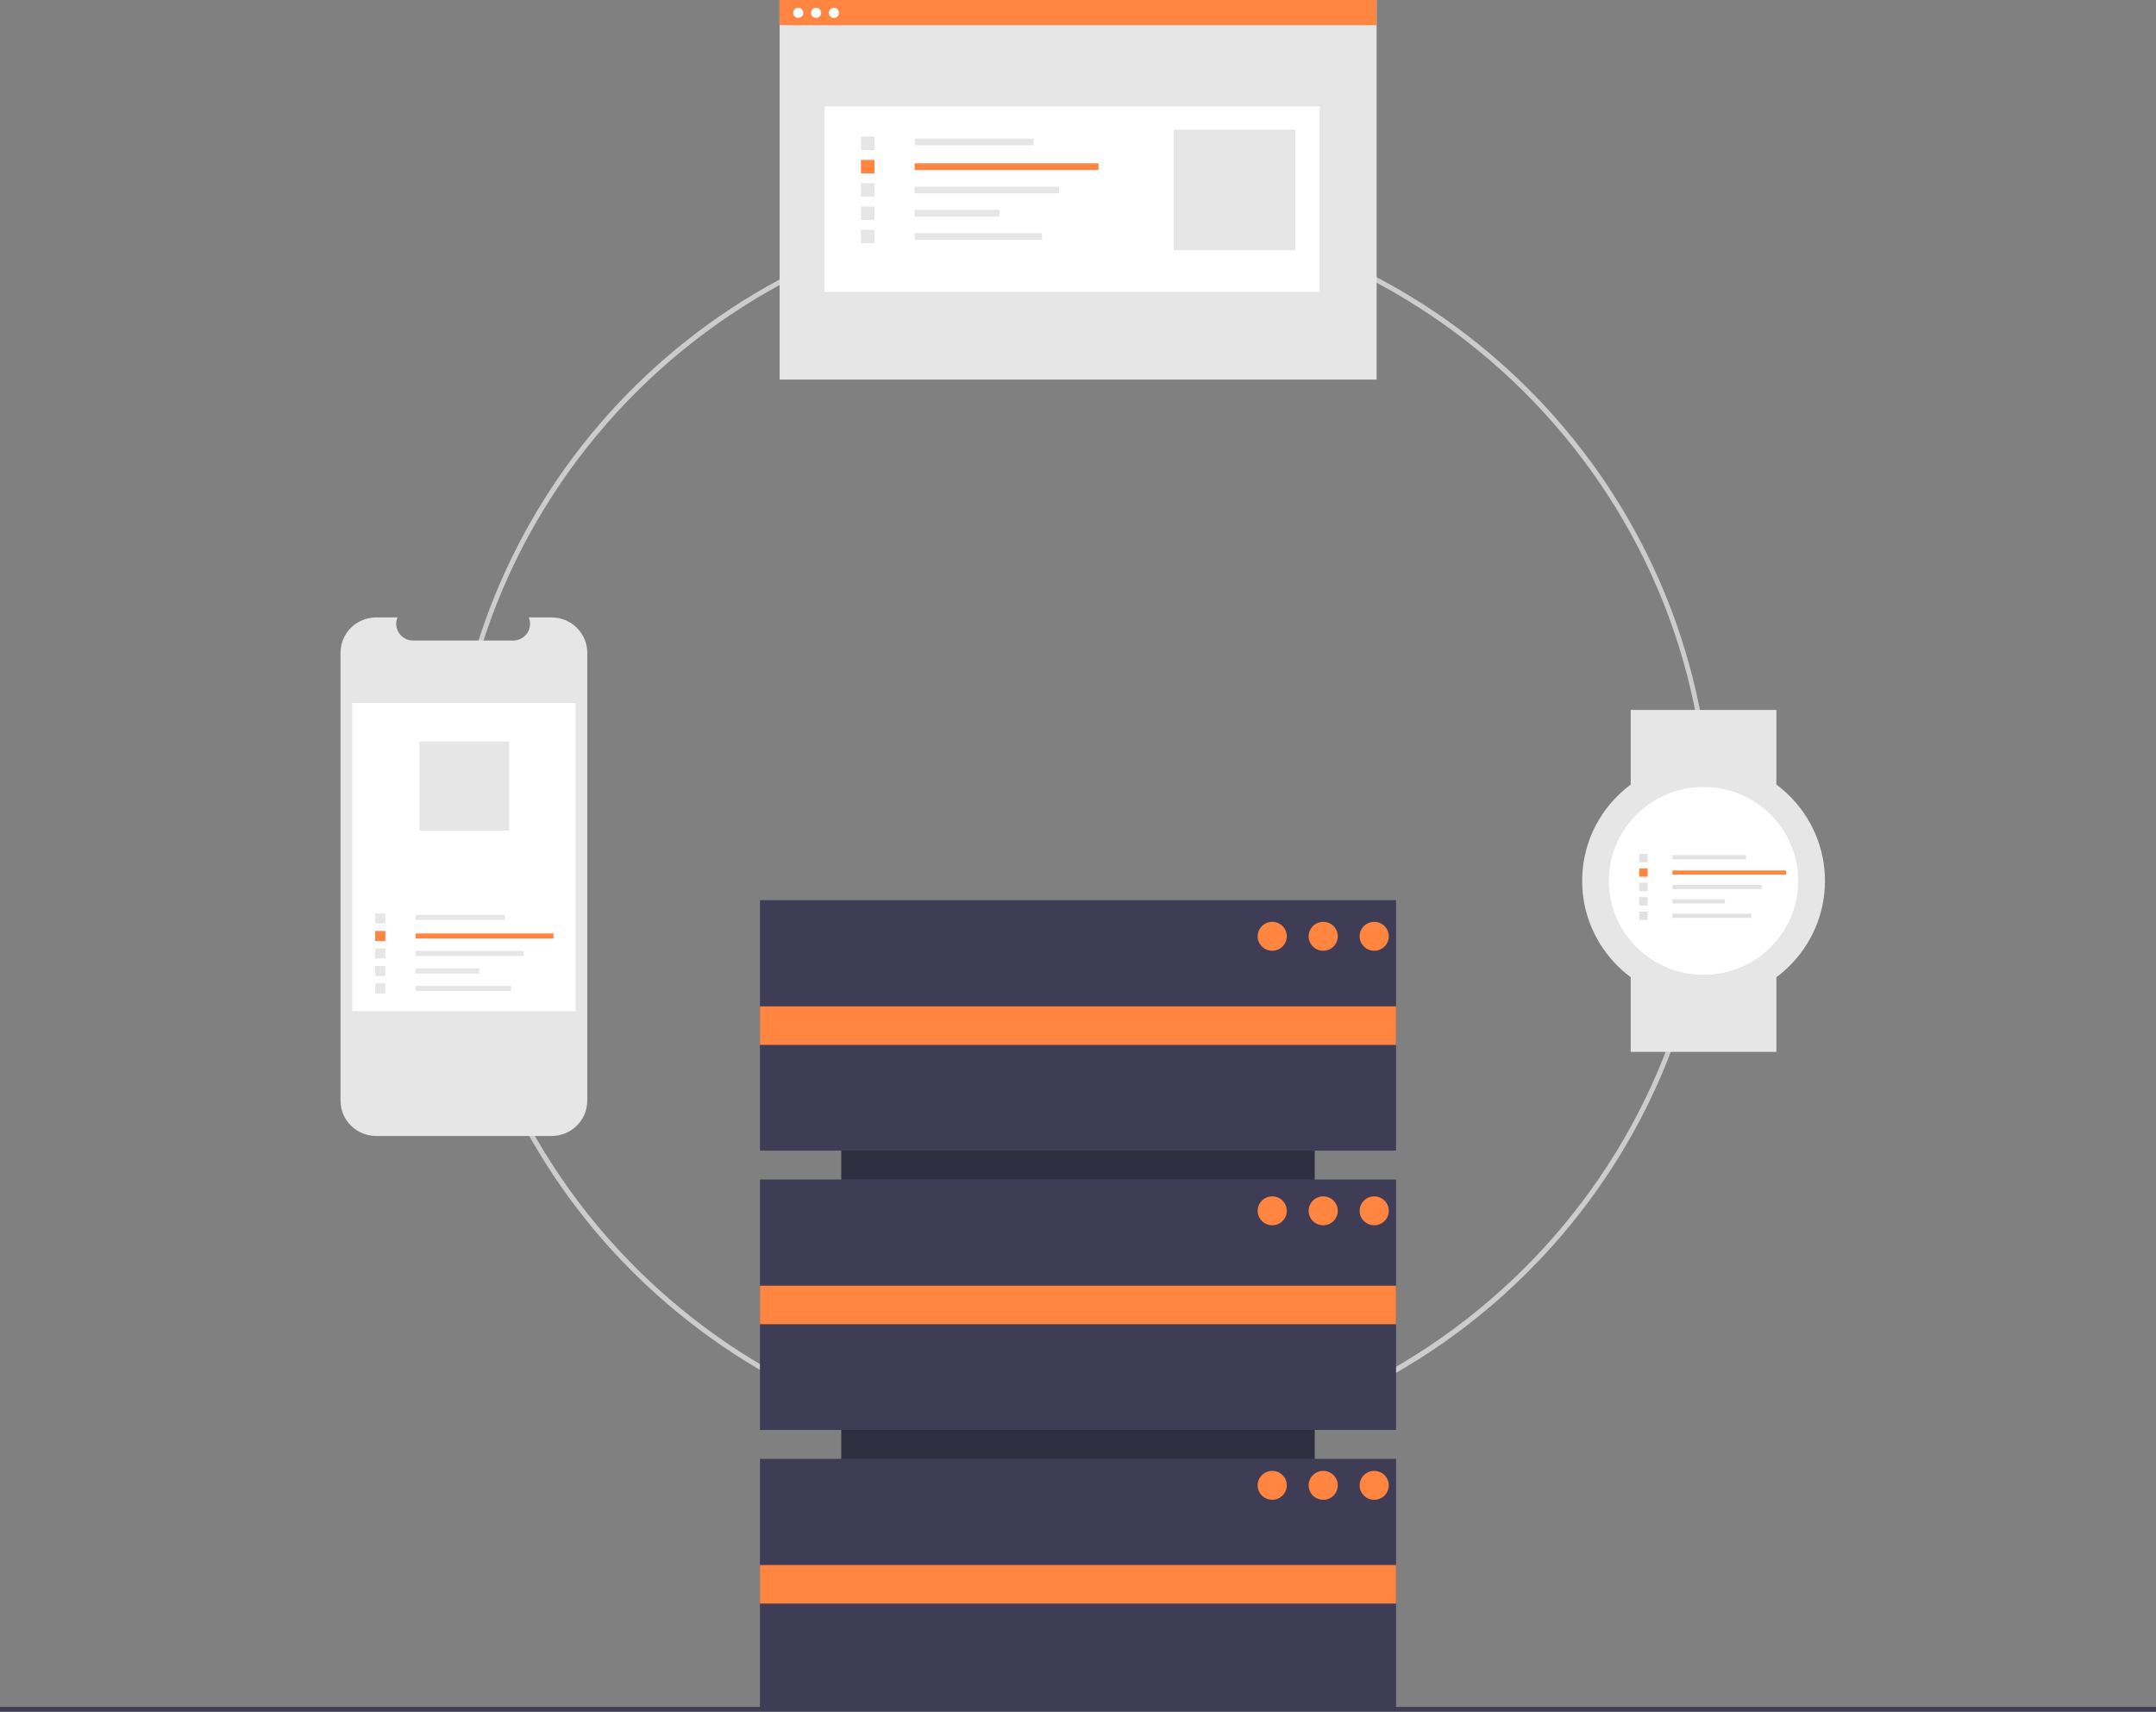 <svg width="456" height="362" viewBox="0 0 456 362" fill="none" xmlns="http://www.w3.org/2000/svg">
<rect x="0" y="0" width="456" height="362" fill="#808080" stroke="none"/>
<g clip-path="url(#clip0_5_225)">
<path d="M228.48 308.016C197.584 308.016 167.643 297.392 143.76 277.952C119.876 258.513 103.528 231.463 97.501 201.41C91.473 171.356 96.139 140.16 110.704 113.137C125.268 86.113 148.83 64.934 177.375 53.208C205.92 41.481 237.681 39.934 267.247 48.829C296.814 57.724 322.355 76.511 339.521 101.988C356.686 127.466 364.412 158.059 361.384 188.553C358.356 219.047 344.759 247.557 322.912 269.224C310.54 281.561 295.824 291.342 279.614 298.001C263.405 304.66 246.025 308.064 228.48 308.016ZM228.48 44.144C155.409 44.144 95.961 103.102 95.961 175.571C95.961 248.04 155.409 306.998 228.48 306.998C301.552 306.998 361 248.04 361 175.571C361 103.102 301.552 44.144 228.48 44.144Z" fill="#CCCCCC"/>
<path d="M278.068 327.878V194.447H177.932V327.878H278.068Z" fill="#2F2E41"/>
<path d="M295.27 190.373H160.73V243.338H295.27V190.373Z" fill="#3F3D56"/>
<path d="M295.27 249.449H160.73V302.414H295.27V249.449Z" fill="#3F3D56"/>
<path d="M295.27 308.526H160.73V361.491H295.27V308.526Z" fill="#3F3D56"/>
<path d="M295.27 212.83H160.73V220.979H295.27V212.83Z" fill="#FF8540"/>
<path d="M295.27 271.907H160.73V280.055H295.27V271.907Z" fill="#FF8540"/>
<path d="M295.27 330.983H160.73V339.132H295.27V330.983Z" fill="#FF8540"/>
<path d="M269.081 201.068C270.783 201.068 272.162 199.7 272.162 198.012C272.162 196.324 270.783 194.956 269.081 194.956C267.379 194.956 266 196.324 266 198.012C266 199.7 267.379 201.068 269.081 201.068Z" fill="#FF8540"/>
<path d="M279.865 201.068C281.566 201.068 282.946 199.7 282.946 198.012C282.946 196.324 281.566 194.956 279.865 194.956C278.163 194.956 276.784 196.324 276.784 198.012C276.784 199.7 278.163 201.068 279.865 201.068Z" fill="#FF8540"/>
<path d="M290.649 201.068C292.35 201.068 293.73 199.7 293.73 198.012C293.73 196.324 292.35 194.956 290.649 194.956C288.947 194.956 287.568 196.324 287.568 198.012C287.568 199.7 288.947 201.068 290.649 201.068Z" fill="#FF8540"/>
<path d="M269.081 259.126C270.783 259.126 272.162 257.757 272.162 256.07C272.162 254.382 270.783 253.014 269.081 253.014C267.379 253.014 266 254.382 266 256.07C266 257.757 267.379 259.126 269.081 259.126Z" fill="#FF8540"/>
<path d="M279.865 259.126C281.566 259.126 282.946 257.757 282.946 256.07C282.946 254.382 281.566 253.014 279.865 253.014C278.163 253.014 276.784 254.382 276.784 256.07C276.784 257.757 278.163 259.126 279.865 259.126Z" fill="#FF8540"/>
<path d="M290.649 259.126C292.35 259.126 293.73 257.757 293.73 256.07C293.73 254.382 292.35 253.014 290.649 253.014C288.947 253.014 287.568 254.382 287.568 256.07C287.568 257.757 288.947 259.126 290.649 259.126Z" fill="#FF8540"/>
<path d="M269.081 317.184C270.783 317.184 272.162 315.816 272.162 314.128C272.162 312.44 270.783 311.072 269.081 311.072C267.379 311.072 266 312.44 266 314.128C266 315.816 267.379 317.184 269.081 317.184Z" fill="#FF8540"/>
<path d="M279.865 317.184C281.566 317.184 282.946 315.816 282.946 314.128C282.946 312.44 281.566 311.072 279.865 311.072C278.163 311.072 276.784 312.44 276.784 314.128C276.784 315.816 278.163 317.184 279.865 317.184Z" fill="#FF8540"/>
<path d="M290.649 317.184C292.35 317.184 293.73 315.816 293.73 314.128C293.73 312.44 292.35 311.072 290.649 311.072C288.947 311.072 287.568 312.44 287.568 314.128C287.568 315.816 288.947 317.184 290.649 317.184Z" fill="#FF8540"/>
<path d="M456 360.981H0V362H456V360.981Z" fill="#3F3D56"/>
<path d="M124.208 138.048V232.77C124.208 234.752 123.414 236.652 122.001 238.053C120.588 239.454 118.672 240.242 116.674 240.242H79.558C77.559 240.242 75.642 239.455 74.229 238.054C72.815 236.653 72.021 234.752 72.02 232.77V138.048C72.021 136.066 72.815 134.165 74.229 132.764C75.642 131.363 77.559 130.575 79.558 130.576H84.06C83.839 131.115 83.755 131.7 83.815 132.279C83.875 132.858 84.078 133.413 84.405 133.896C84.733 134.379 85.175 134.775 85.692 135.049C86.21 135.323 86.788 135.467 87.375 135.468H108.536C109.123 135.467 109.701 135.323 110.218 135.049C110.736 134.775 111.178 134.379 111.505 133.896C111.833 133.413 112.036 132.858 112.096 132.279C112.156 131.7 112.072 131.115 111.851 130.576H116.674C118.672 130.576 120.588 131.363 122.001 132.765C123.414 134.166 124.208 136.066 124.208 138.048Z" fill="#E6E6E6"/>
<path d="M121.736 148.664H74.492V213.852H121.736V148.664Z" fill="white"/>
<path d="M106.762 193.49H87.906V194.558H106.762V193.49Z" fill="#E6E6E6"/>
<path d="M117.064 197.413H87.887V198.482H117.064V197.413Z" fill="#FF8540"/>
<path d="M110.784 201.11H87.887V202.178H110.784V201.11Z" fill="#E6E6E6"/>
<path d="M101.356 204.806H87.887V205.875H101.356V204.806Z" fill="#E6E6E6"/>
<path d="M108.09 208.503H87.887V209.572H108.09V208.503Z" fill="#E6E6E6"/>
<path d="M81.51 193.182H79.355V195.319H81.51V193.182Z" fill="#E6E6E6"/>
<path d="M81.51 196.879H79.355V199.016H81.51V196.879Z" fill="#FF8540"/>
<path d="M81.51 200.575H79.355V202.713H81.51V200.575Z" fill="#E6E6E6"/>
<path d="M81.51 204.272H79.355V206.409H81.51V204.272Z" fill="#E6E6E6"/>
<path d="M81.51 207.969H79.355V210.106H81.51V207.969Z" fill="#E6E6E6"/>
<path d="M107.709 156.812H88.71V175.655H107.709V156.812Z" fill="#E6E6E6"/>
<path d="M291.159 0.071H164.895V80.27H291.159V0.071Z" fill="#E6E6E6"/>
<path d="M279.099 22.508H174.413V61.74H279.099V22.508Z" fill="white"/>
<path d="M218.611 29.305H193.486V30.729H218.611V29.305Z" fill="#E6E6E6"/>
<path d="M232.337 34.533H193.461V35.957H232.337V34.533Z" fill="#FF8540"/>
<path d="M223.97 39.459H193.461V40.882H223.97V39.459Z" fill="#E6E6E6"/>
<path d="M211.407 44.384H193.461V45.808H211.407V44.384Z" fill="#E6E6E6"/>
<path d="M220.38 49.31H193.461V50.733H220.38V49.31Z" fill="#E6E6E6"/>
<path d="M184.964 28.895H182.092V31.743H184.964V28.895Z" fill="#E6E6E6"/>
<path d="M184.964 33.821H182.092V36.669H184.964V33.821Z" fill="#FF8540"/>
<path d="M184.964 38.747H182.092V41.594H184.964V38.747Z" fill="#E6E6E6"/>
<path d="M184.964 43.672H182.092V46.52H184.964V43.672Z" fill="#E6E6E6"/>
<path d="M184.964 48.598H182.092V51.445H184.964V48.598Z" fill="#E6E6E6"/>
<path d="M273.961 27.424H248.256V52.917H273.961V27.424Z" fill="#E6E6E6"/>
<path d="M291.105 0H164.841V5.32H291.105V0Z" fill="#FF8540"/>
<path d="M168.827 3.788C169.422 3.788 169.904 3.31 169.904 2.72C169.904 2.13 169.422 1.652 168.827 1.652C168.232 1.652 167.75 2.13 167.75 2.72C167.75 3.31 168.232 3.788 168.827 3.788Z" fill="white"/>
<path d="M172.601 3.788C173.195 3.788 173.677 3.31 173.677 2.72C173.677 2.13 173.195 1.652 172.601 1.652C172.006 1.652 171.524 2.13 171.524 2.72C171.524 3.31 172.006 3.788 172.601 3.788Z" fill="white"/>
<path d="M176.374 3.788C176.969 3.788 177.451 3.31 177.451 2.72C177.451 2.13 176.969 1.652 176.374 1.652C175.78 1.652 175.298 2.13 175.298 2.72C175.298 3.31 175.78 3.788 176.374 3.788Z" fill="white"/>
<path d="M375.711 150.14H344.9V165.927H375.711V150.14Z" fill="#E6E6E6"/>
<path d="M375.711 206.67H344.9V222.457H375.711V206.67Z" fill="#E6E6E6"/>
<path d="M360.306 211.763C374.486 211.763 385.981 200.362 385.981 186.298C385.981 172.235 374.486 160.834 360.306 160.834C346.125 160.834 334.63 172.235 334.63 186.298C334.63 200.362 346.125 211.763 360.306 211.763Z" fill="#E6E6E6"/>
<path d="M360.306 206.16C371.366 206.16 380.333 197.268 380.333 186.298C380.333 175.329 371.366 166.437 360.306 166.437C349.245 166.437 340.279 175.329 340.279 186.298C340.279 197.268 349.245 206.16 360.306 206.16Z" fill="white"/>
<path d="M369.28 180.856H353.747V181.737H369.28V180.856Z" fill="#E2E2E2"/>
<path d="M377.765 184.088H353.732V184.969H377.765V184.088Z" fill="#FF8540"/>
<path d="M372.592 187.134H353.732V188.014H372.592V187.134Z" fill="#E2E2E2"/>
<path d="M364.826 190.178H353.732V191.059H364.826V190.178Z" fill="#E2E2E2"/>
<path d="M370.373 193.224H353.732V194.104H370.373V193.224Z" fill="#E2E2E2"/>
<path d="M348.479 180.603H346.704V182.364H348.479V180.603Z" fill="#E2E2E2"/>
<path d="M348.479 183.648H346.704V185.409H348.479V183.648Z" fill="#FF8540"/>
<path d="M348.479 186.693H346.704V188.454H348.479V186.693Z" fill="#E2E2E2"/>
<path d="M348.479 189.738H346.704V191.499H348.479V189.738Z" fill="#E2E2E2"/>
<path d="M348.479 192.783H346.704V194.544H348.479V192.783Z" fill="#E2E2E2"/>
</g>
<defs>
<clipPath id="clip0_5_225">
<rect width="456" height="362" fill="white"/>
</clipPath>
</defs>
</svg>
